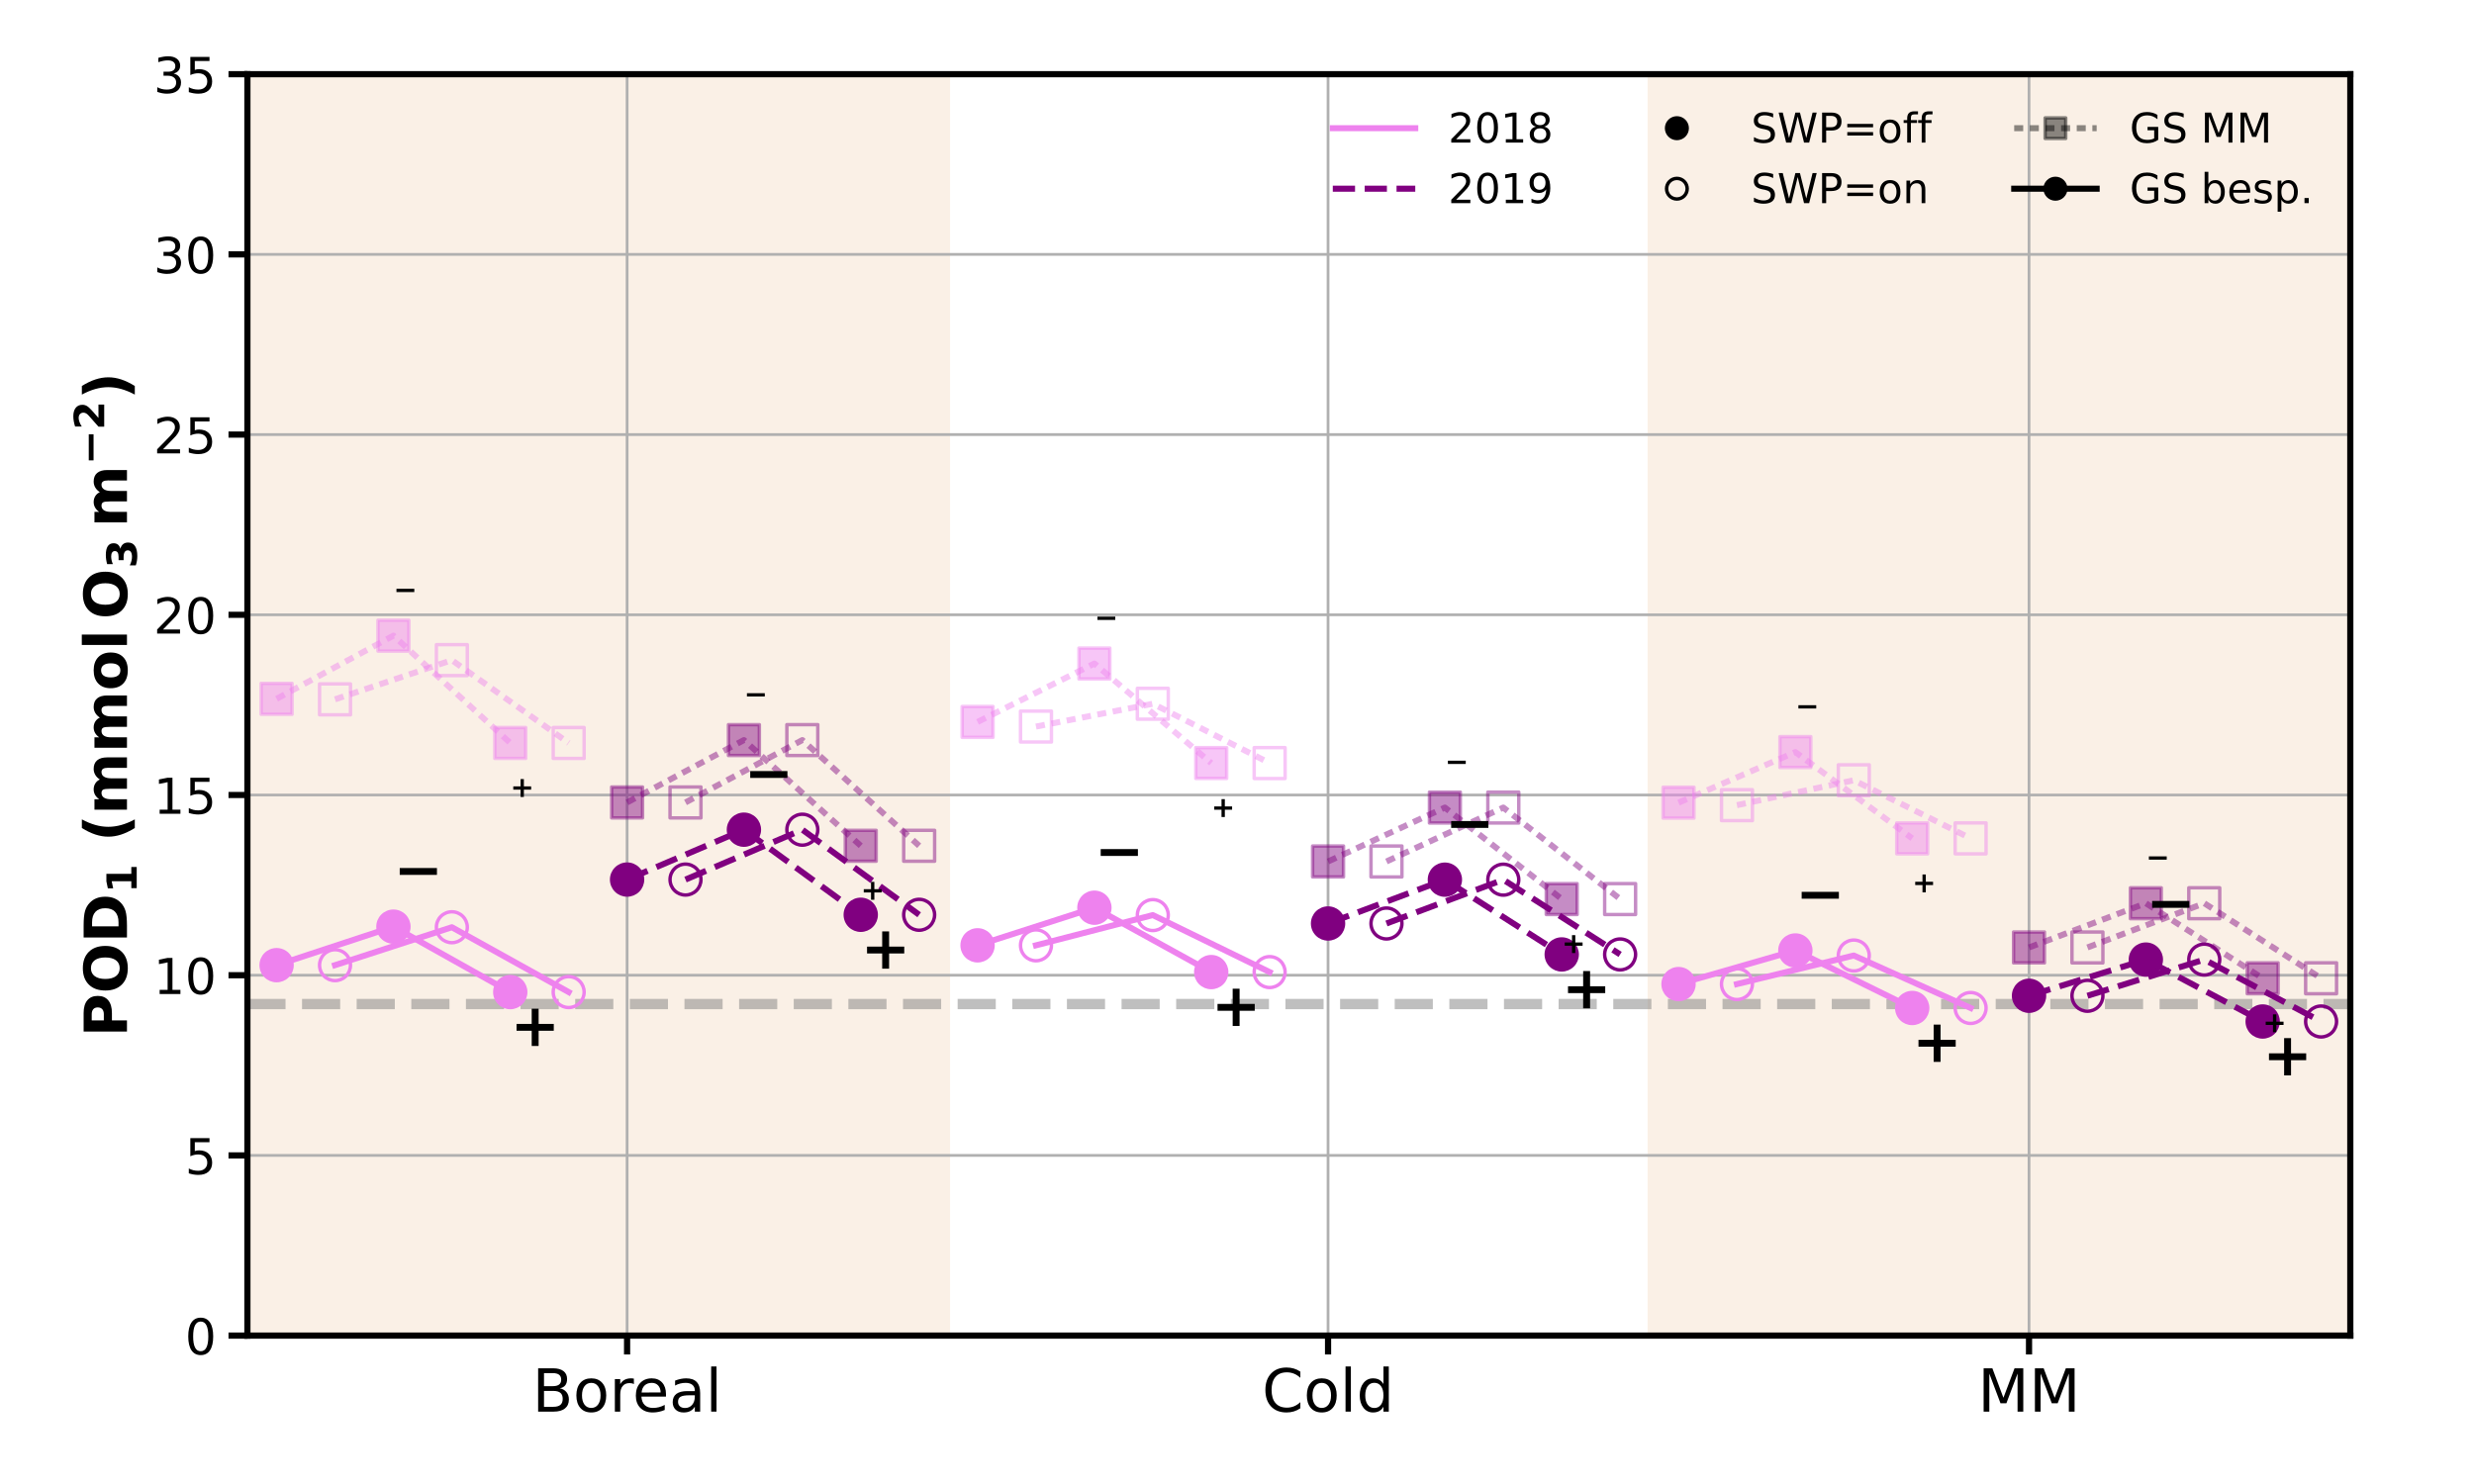 <?xml version="1.0" encoding="utf-8" standalone="no"?>
<!DOCTYPE svg PUBLIC "-//W3C//DTD SVG 1.1//EN"
  "http://www.w3.org/Graphics/SVG/1.1/DTD/svg11.dtd">
<!-- Created with matplotlib (https://matplotlib.org/) -->
<svg height="432pt" version="1.1" viewBox="0 0 720 432" width="720pt" xmlns="http://www.w3.org/2000/svg" xmlns:xlink="http://www.w3.org/1999/xlink">
 <defs>
  <style type="text/css">*{stroke-linecap:butt;stroke-linejoin:round;}</style>
 </defs>
 <g id="figure_1">
  <g id="patch_1">
   <path d="M 0 432 
L 720 432 
L 720 0 
L 0 0 
z
" style="fill:#ffffff;"/>
  </g>
  <g id="axes_1">
   <g id="patch_2">
    <path d="M 72 388.8 
L 684 388.8 
L 684 21.6 
L 72 21.6 
z
" style="fill:#ffffff;"/>
   </g>
   <g id="patch_3">
    <path clip-path="url(#p1c75ffd28c)" d="M 72 388.8 
L 72 21.6 
L 276 21.6 
L 276 388.8 
z
" style="fill:#faf0e6;stroke:#faf0e6;stroke-linejoin:miter;"/>
   </g>
   <g id="patch_4">
    <path clip-path="url(#p1c75ffd28c)" d="M 480 388.8 
L 480 21.6 
L 684 21.6 
L 684 388.8 
z
" style="fill:#faf0e6;stroke:#faf0e6;stroke-linejoin:miter;"/>
   </g>
   <g id="matplotlib.axis_1">
    <g id="xtick_1">
     <g id="line2d_1">
      <path clip-path="url(#p1c75ffd28c)" d="M 182.5 388.8 
L 182.5 21.6 
" style="fill:none;stroke:#b0b0b0;stroke-linecap:square;stroke-width:0.8;"/>
     </g>
     <g id="line2d_2">
      <defs>
       <path d="M 0 0 
L 0 5.5 
" id="m0e09a217a4" style="stroke:#000000;stroke-width:1.8;"/>
      </defs>
      <g>
       <use style="stroke:#000000;stroke-width:1.8;" x="182.5" xlink:href="#m0e09a217a4" y="388.8"/>
      </g>
     </g>
     <g id="text_1">
      <!-- Boreal -->
      <g transform="translate(154.917 410.93)scale(0.173 -0.173)">
       <defs>
        <path d="M 19.672 34.812 
L 19.672 8.109 
L 35.5 8.109 
Q 43.453 8.109 47.281 11.406 
Q 51.125 14.703 51.125 21.484 
Q 51.125 28.328 47.281 31.562 
Q 43.453 34.812 35.5 34.812 
z
M 19.672 64.797 
L 19.672 42.828 
L 34.281 42.828 
Q 41.5 42.828 45.031 45.531 
Q 48.578 48.25 48.578 53.812 
Q 48.578 59.328 45.031 62.062 
Q 41.5 64.797 34.281 64.797 
z
M 9.812 72.906 
L 35.016 72.906 
Q 46.297 72.906 52.391 68.219 
Q 58.5 63.531 58.5 54.891 
Q 58.5 48.188 55.375 44.234 
Q 52.25 40.281 46.188 39.312 
Q 53.469 37.75 57.5 32.781 
Q 61.531 27.828 61.531 20.406 
Q 61.531 10.641 54.891 5.312 
Q 48.25 0 35.984 0 
L 9.812 0 
z
" id="DejaVuSans-66"/>
        <path d="M 30.609 48.391 
Q 23.391 48.391 19.188 42.75 
Q 14.984 37.109 14.984 27.297 
Q 14.984 17.484 19.156 11.844 
Q 23.344 6.203 30.609 6.203 
Q 37.797 6.203 41.984 11.859 
Q 46.188 17.531 46.188 27.297 
Q 46.188 37.016 41.984 42.703 
Q 37.797 48.391 30.609 48.391 
z
M 30.609 56 
Q 42.328 56 49.016 48.375 
Q 55.719 40.766 55.719 27.297 
Q 55.719 13.875 49.016 6.219 
Q 42.328 -1.422 30.609 -1.422 
Q 18.844 -1.422 12.172 6.219 
Q 5.516 13.875 5.516 27.297 
Q 5.516 40.766 12.172 48.375 
Q 18.844 56 30.609 56 
z
" id="DejaVuSans-111"/>
        <path d="M 41.109 46.297 
Q 39.594 47.172 37.812 47.578 
Q 36.031 48 33.891 48 
Q 26.266 48 22.188 43.047 
Q 18.109 38.094 18.109 28.812 
L 18.109 0 
L 9.078 0 
L 9.078 54.688 
L 18.109 54.688 
L 18.109 46.188 
Q 20.953 51.172 25.484 53.578 
Q 30.031 56 36.531 56 
Q 37.453 56 38.578 55.875 
Q 39.703 55.766 41.062 55.516 
z
" id="DejaVuSans-114"/>
        <path d="M 56.203 29.594 
L 56.203 25.203 
L 14.891 25.203 
Q 15.484 15.922 20.484 11.062 
Q 25.484 6.203 34.422 6.203 
Q 39.594 6.203 44.453 7.469 
Q 49.312 8.734 54.109 11.281 
L 54.109 2.781 
Q 49.266 0.734 44.188 -0.344 
Q 39.109 -1.422 33.891 -1.422 
Q 20.797 -1.422 13.156 6.188 
Q 5.516 13.812 5.516 26.812 
Q 5.516 40.234 12.766 48.109 
Q 20.016 56 32.328 56 
Q 43.359 56 49.781 48.891 
Q 56.203 41.797 56.203 29.594 
z
M 47.219 32.234 
Q 47.125 39.594 43.094 43.984 
Q 39.062 48.391 32.422 48.391 
Q 24.906 48.391 20.391 44.141 
Q 15.875 39.891 15.188 32.172 
z
" id="DejaVuSans-101"/>
        <path d="M 34.281 27.484 
Q 23.391 27.484 19.188 25 
Q 14.984 22.516 14.984 16.5 
Q 14.984 11.719 18.141 8.906 
Q 21.297 6.109 26.703 6.109 
Q 34.188 6.109 38.703 11.406 
Q 43.219 16.703 43.219 25.484 
L 43.219 27.484 
z
M 52.203 31.203 
L 52.203 0 
L 43.219 0 
L 43.219 8.297 
Q 40.141 3.328 35.547 0.953 
Q 30.953 -1.422 24.312 -1.422 
Q 15.922 -1.422 10.953 3.297 
Q 6 8.016 6 15.922 
Q 6 25.141 12.172 29.828 
Q 18.359 34.516 30.609 34.516 
L 43.219 34.516 
L 43.219 35.406 
Q 43.219 41.609 39.141 45 
Q 35.062 48.391 27.688 48.391 
Q 23 48.391 18.547 47.266 
Q 14.109 46.141 10.016 43.891 
L 10.016 52.203 
Q 14.938 54.109 19.578 55.047 
Q 24.219 56 28.609 56 
Q 40.484 56 46.344 49.844 
Q 52.203 43.703 52.203 31.203 
z
" id="DejaVuSans-97"/>
        <path d="M 9.422 75.984 
L 18.406 75.984 
L 18.406 0 
L 9.422 0 
z
" id="DejaVuSans-108"/>
       </defs>
       <use xlink:href="#DejaVuSans-66"/>
       <use x="68.604" xlink:href="#DejaVuSans-111"/>
       <use x="129.785" xlink:href="#DejaVuSans-114"/>
       <use x="168.648" xlink:href="#DejaVuSans-101"/>
       <use x="230.172" xlink:href="#DejaVuSans-97"/>
       <use x="291.451" xlink:href="#DejaVuSans-108"/>
      </g>
     </g>
    </g>
    <g id="xtick_2">
     <g id="line2d_3">
      <path clip-path="url(#p1c75ffd28c)" d="M 386.5 388.8 
L 386.5 21.6 
" style="fill:none;stroke:#b0b0b0;stroke-linecap:square;stroke-width:0.8;"/>
     </g>
     <g id="line2d_4">
      <g>
       <use style="stroke:#000000;stroke-width:1.8;" x="386.5" xlink:href="#m0e09a217a4" y="388.8"/>
      </g>
     </g>
     <g id="text_2">
      <!-- Cold -->
      <g transform="translate(367.295 410.93)scale(0.173 -0.173)">
       <defs>
        <path d="M 64.406 67.281 
L 64.406 56.891 
Q 59.422 61.531 53.781 63.812 
Q 48.141 66.109 41.797 66.109 
Q 29.297 66.109 22.656 58.469 
Q 16.016 50.828 16.016 36.375 
Q 16.016 21.969 22.656 14.328 
Q 29.297 6.688 41.797 6.688 
Q 48.141 6.688 53.781 8.984 
Q 59.422 11.281 64.406 15.922 
L 64.406 5.609 
Q 59.234 2.094 53.438 0.328 
Q 47.656 -1.422 41.219 -1.422 
Q 24.656 -1.422 15.125 8.703 
Q 5.609 18.844 5.609 36.375 
Q 5.609 53.953 15.125 64.078 
Q 24.656 74.219 41.219 74.219 
Q 47.75 74.219 53.531 72.484 
Q 59.328 70.75 64.406 67.281 
z
" id="DejaVuSans-67"/>
        <path d="M 45.406 46.391 
L 45.406 75.984 
L 54.391 75.984 
L 54.391 0 
L 45.406 0 
L 45.406 8.203 
Q 42.578 3.328 38.25 0.953 
Q 33.938 -1.422 27.875 -1.422 
Q 17.969 -1.422 11.734 6.484 
Q 5.516 14.406 5.516 27.297 
Q 5.516 40.188 11.734 48.094 
Q 17.969 56 27.875 56 
Q 33.938 56 38.25 53.625 
Q 42.578 51.266 45.406 46.391 
z
M 14.797 27.297 
Q 14.797 17.391 18.875 11.75 
Q 22.953 6.109 30.078 6.109 
Q 37.203 6.109 41.297 11.75 
Q 45.406 17.391 45.406 27.297 
Q 45.406 37.203 41.297 42.844 
Q 37.203 48.484 30.078 48.484 
Q 22.953 48.484 18.875 42.844 
Q 14.797 37.203 14.797 27.297 
z
" id="DejaVuSans-100"/>
       </defs>
       <use xlink:href="#DejaVuSans-67"/>
       <use x="69.824" xlink:href="#DejaVuSans-111"/>
       <use x="131.006" xlink:href="#DejaVuSans-108"/>
       <use x="158.789" xlink:href="#DejaVuSans-100"/>
      </g>
     </g>
    </g>
    <g id="xtick_3">
     <g id="line2d_5">
      <path clip-path="url(#p1c75ffd28c)" d="M 590.5 388.8 
L 590.5 21.6 
" style="fill:none;stroke:#b0b0b0;stroke-linecap:square;stroke-width:0.8;"/>
     </g>
     <g id="line2d_6">
      <g>
       <use style="stroke:#000000;stroke-width:1.8;" x="590.5" xlink:href="#m0e09a217a4" y="388.8"/>
      </g>
     </g>
     <g id="text_3">
      <!-- MM -->
      <g transform="translate(575.591 410.93)scale(0.173 -0.173)">
       <defs>
        <path d="M 9.812 72.906 
L 24.516 72.906 
L 43.109 23.297 
L 61.812 72.906 
L 76.516 72.906 
L 76.516 0 
L 66.891 0 
L 66.891 64.016 
L 48.094 14.016 
L 38.188 14.016 
L 19.391 64.016 
L 19.391 0 
L 9.812 0 
z
" id="DejaVuSans-77"/>
       </defs>
       <use xlink:href="#DejaVuSans-77"/>
       <use x="86.279" xlink:href="#DejaVuSans-77"/>
      </g>
     </g>
    </g>
   </g>
   <g id="matplotlib.axis_2">
    <g id="ytick_1">
     <g id="line2d_7">
      <path clip-path="url(#p1c75ffd28c)" d="M 72 388.8 
L 684 388.8 
" style="fill:none;stroke:#b0b0b0;stroke-linecap:square;stroke-width:0.8;"/>
     </g>
     <g id="line2d_8">
      <defs>
       <path d="M 0 0 
L -5.5 0 
" id="m8e227afeb9" style="stroke:#000000;stroke-width:1.8;"/>
      </defs>
      <g>
       <use style="stroke:#000000;stroke-width:1.8;" x="72" xlink:href="#m8e227afeb9" y="388.8"/>
      </g>
     </g>
     <g id="text_4">
      <!-- 0 -->
      <g transform="translate(53.838 394.271)scale(0.144 -0.144)">
       <defs>
        <path d="M 31.781 66.406 
Q 24.172 66.406 20.328 58.906 
Q 16.5 51.422 16.5 36.375 
Q 16.5 21.391 20.328 13.891 
Q 24.172 6.391 31.781 6.391 
Q 39.453 6.391 43.281 13.891 
Q 47.125 21.391 47.125 36.375 
Q 47.125 51.422 43.281 58.906 
Q 39.453 66.406 31.781 66.406 
z
M 31.781 74.219 
Q 44.047 74.219 50.516 64.516 
Q 56.984 54.828 56.984 36.375 
Q 56.984 17.969 50.516 8.266 
Q 44.047 -1.422 31.781 -1.422 
Q 19.531 -1.422 13.062 8.266 
Q 6.594 17.969 6.594 36.375 
Q 6.594 54.828 13.062 64.516 
Q 19.531 74.219 31.781 74.219 
z
" id="DejaVuSans-48"/>
       </defs>
       <use xlink:href="#DejaVuSans-48"/>
      </g>
     </g>
    </g>
    <g id="ytick_2">
     <g id="line2d_9">
      <path clip-path="url(#p1c75ffd28c)" d="M 72 336.343 
L 684 336.343 
" style="fill:none;stroke:#b0b0b0;stroke-linecap:square;stroke-width:0.8;"/>
     </g>
     <g id="line2d_10">
      <g>
       <use style="stroke:#000000;stroke-width:1.8;" x="72" xlink:href="#m8e227afeb9" y="336.343"/>
      </g>
     </g>
     <g id="text_5">
      <!-- 5 -->
      <g transform="translate(53.838 341.814)scale(0.144 -0.144)">
       <defs>
        <path d="M 10.797 72.906 
L 49.516 72.906 
L 49.516 64.594 
L 19.828 64.594 
L 19.828 46.734 
Q 21.969 47.469 24.109 47.828 
Q 26.266 48.188 28.422 48.188 
Q 40.625 48.188 47.75 41.5 
Q 54.891 34.812 54.891 23.391 
Q 54.891 11.625 47.562 5.094 
Q 40.234 -1.422 26.906 -1.422 
Q 22.312 -1.422 17.547 -0.641 
Q 12.797 0.141 7.719 1.703 
L 7.719 11.625 
Q 12.109 9.234 16.797 8.062 
Q 21.484 6.891 26.703 6.891 
Q 35.156 6.891 40.078 11.328 
Q 45.016 15.766 45.016 23.391 
Q 45.016 31 40.078 35.438 
Q 35.156 39.891 26.703 39.891 
Q 22.75 39.891 18.812 39.016 
Q 14.891 38.141 10.797 36.281 
z
" id="DejaVuSans-53"/>
       </defs>
       <use xlink:href="#DejaVuSans-53"/>
      </g>
     </g>
    </g>
    <g id="ytick_3">
     <g id="line2d_11">
      <path clip-path="url(#p1c75ffd28c)" d="M 72 283.886 
L 684 283.886 
" style="fill:none;stroke:#b0b0b0;stroke-linecap:square;stroke-width:0.8;"/>
     </g>
     <g id="line2d_12">
      <g>
       <use style="stroke:#000000;stroke-width:1.8;" x="72" xlink:href="#m8e227afeb9" y="283.886"/>
      </g>
     </g>
     <g id="text_6">
      <!-- 10 -->
      <g transform="translate(44.676 289.357)scale(0.144 -0.144)">
       <defs>
        <path d="M 12.406 8.297 
L 28.516 8.297 
L 28.516 63.922 
L 10.984 60.406 
L 10.984 69.391 
L 28.422 72.906 
L 38.281 72.906 
L 38.281 8.297 
L 54.391 8.297 
L 54.391 0 
L 12.406 0 
z
" id="DejaVuSans-49"/>
       </defs>
       <use xlink:href="#DejaVuSans-49"/>
       <use x="63.623" xlink:href="#DejaVuSans-48"/>
      </g>
     </g>
    </g>
    <g id="ytick_4">
     <g id="line2d_13">
      <path clip-path="url(#p1c75ffd28c)" d="M 72 231.429 
L 684 231.429 
" style="fill:none;stroke:#b0b0b0;stroke-linecap:square;stroke-width:0.8;"/>
     </g>
     <g id="line2d_14">
      <g>
       <use style="stroke:#000000;stroke-width:1.8;" x="72" xlink:href="#m8e227afeb9" y="231.429"/>
      </g>
     </g>
     <g id="text_7">
      <!-- 15 -->
      <g transform="translate(44.676 236.899)scale(0.144 -0.144)">
       <use xlink:href="#DejaVuSans-49"/>
       <use x="63.623" xlink:href="#DejaVuSans-53"/>
      </g>
     </g>
    </g>
    <g id="ytick_5">
     <g id="line2d_15">
      <path clip-path="url(#p1c75ffd28c)" d="M 72 178.971 
L 684 178.971 
" style="fill:none;stroke:#b0b0b0;stroke-linecap:square;stroke-width:0.8;"/>
     </g>
     <g id="line2d_16">
      <g>
       <use style="stroke:#000000;stroke-width:1.8;" x="72" xlink:href="#m8e227afeb9" y="178.971"/>
      </g>
     </g>
     <g id="text_8">
      <!-- 20 -->
      <g transform="translate(44.676 184.442)scale(0.144 -0.144)">
       <defs>
        <path d="M 19.188 8.297 
L 53.609 8.297 
L 53.609 0 
L 7.328 0 
L 7.328 8.297 
Q 12.938 14.109 22.625 23.891 
Q 32.328 33.688 34.812 36.531 
Q 39.547 41.844 41.422 45.531 
Q 43.312 49.219 43.312 52.781 
Q 43.312 58.594 39.234 62.25 
Q 35.156 65.922 28.609 65.922 
Q 23.969 65.922 18.812 64.312 
Q 13.672 62.703 7.812 59.422 
L 7.812 69.391 
Q 13.766 71.781 18.938 73 
Q 24.125 74.219 28.422 74.219 
Q 39.75 74.219 46.484 68.547 
Q 53.219 62.891 53.219 53.422 
Q 53.219 48.922 51.531 44.891 
Q 49.859 40.875 45.406 35.406 
Q 44.188 33.984 37.641 27.219 
Q 31.109 20.453 19.188 8.297 
z
" id="DejaVuSans-50"/>
       </defs>
       <use xlink:href="#DejaVuSans-50"/>
       <use x="63.623" xlink:href="#DejaVuSans-48"/>
      </g>
     </g>
    </g>
    <g id="ytick_6">
     <g id="line2d_17">
      <path clip-path="url(#p1c75ffd28c)" d="M 72 126.514 
L 684 126.514 
" style="fill:none;stroke:#b0b0b0;stroke-linecap:square;stroke-width:0.8;"/>
     </g>
     <g id="line2d_18">
      <g>
       <use style="stroke:#000000;stroke-width:1.8;" x="72" xlink:href="#m8e227afeb9" y="126.514"/>
      </g>
     </g>
     <g id="text_9">
      <!-- 25 -->
      <g transform="translate(44.676 131.985)scale(0.144 -0.144)">
       <use xlink:href="#DejaVuSans-50"/>
       <use x="63.623" xlink:href="#DejaVuSans-53"/>
      </g>
     </g>
    </g>
    <g id="ytick_7">
     <g id="line2d_19">
      <path clip-path="url(#p1c75ffd28c)" d="M 72 74.057 
L 684 74.057 
" style="fill:none;stroke:#b0b0b0;stroke-linecap:square;stroke-width:0.8;"/>
     </g>
     <g id="line2d_20">
      <g>
       <use style="stroke:#000000;stroke-width:1.8;" x="72" xlink:href="#m8e227afeb9" y="74.057"/>
      </g>
     </g>
     <g id="text_10">
      <!-- 30 -->
      <g transform="translate(44.676 79.528)scale(0.144 -0.144)">
       <defs>
        <path d="M 40.578 39.312 
Q 47.656 37.797 51.625 33 
Q 55.609 28.219 55.609 21.188 
Q 55.609 10.406 48.188 4.484 
Q 40.766 -1.422 27.094 -1.422 
Q 22.516 -1.422 17.656 -0.516 
Q 12.797 0.391 7.625 2.203 
L 7.625 11.719 
Q 11.719 9.328 16.594 8.109 
Q 21.484 6.891 26.812 6.891 
Q 36.078 6.891 40.938 10.547 
Q 45.797 14.203 45.797 21.188 
Q 45.797 27.641 41.281 31.266 
Q 36.766 34.906 28.719 34.906 
L 20.219 34.906 
L 20.219 43.016 
L 29.109 43.016 
Q 36.375 43.016 40.234 45.922 
Q 44.094 48.828 44.094 54.297 
Q 44.094 59.906 40.109 62.906 
Q 36.141 65.922 28.719 65.922 
Q 24.656 65.922 20.016 65.031 
Q 15.375 64.156 9.812 62.312 
L 9.812 71.094 
Q 15.438 72.656 20.344 73.438 
Q 25.25 74.219 29.594 74.219 
Q 40.828 74.219 47.359 69.109 
Q 53.906 64.016 53.906 55.328 
Q 53.906 49.266 50.438 45.094 
Q 46.969 40.922 40.578 39.312 
z
" id="DejaVuSans-51"/>
       </defs>
       <use xlink:href="#DejaVuSans-51"/>
       <use x="63.623" xlink:href="#DejaVuSans-48"/>
      </g>
     </g>
    </g>
    <g id="ytick_8">
     <g id="line2d_21">
      <path clip-path="url(#p1c75ffd28c)" d="M 72 21.6 
L 684 21.6 
" style="fill:none;stroke:#b0b0b0;stroke-linecap:square;stroke-width:0.8;"/>
     </g>
     <g id="line2d_22">
      <g>
       <use style="stroke:#000000;stroke-width:1.8;" x="72" xlink:href="#m8e227afeb9" y="21.6"/>
      </g>
     </g>
     <g id="text_11">
      <!-- 35 -->
      <g transform="translate(44.676 27.071)scale(0.144 -0.144)">
       <use xlink:href="#DejaVuSans-51"/>
       <use x="63.623" xlink:href="#DejaVuSans-53"/>
      </g>
     </g>
    </g>
    <g id="text_12">
     <!-- $POD_1$ $(mmol\,O_3\,m^{-2})$ -->
     <g transform="translate(37.082 301.882)rotate(-90)scale(0.173 -0.173)">
      <defs>
       <path d="M 9.188 72.906 
L 40.375 72.906 
Q 54.297 72.906 61.734 66.719 
Q 69.188 60.547 69.188 49.125 
Q 69.188 37.641 61.734 31.469 
Q 54.297 25.297 40.375 25.297 
L 27.984 25.297 
L 27.984 0 
L 9.188 0 
z
M 27.984 59.281 
L 27.984 38.922 
L 38.375 38.922 
Q 43.844 38.922 46.828 41.578 
Q 49.812 44.234 49.812 49.125 
Q 49.812 54 46.828 56.641 
Q 43.844 59.281 38.375 59.281 
z
" id="DejaVuSans-Bold-80"/>
       <path d="M 42.484 60.594 
Q 33.891 60.594 29.156 54.25 
Q 24.422 47.906 24.422 36.375 
Q 24.422 24.906 29.156 18.547 
Q 33.891 12.203 42.484 12.203 
Q 51.125 12.203 55.859 18.547 
Q 60.594 24.906 60.594 36.375 
Q 60.594 47.906 55.859 54.25 
Q 51.125 60.594 42.484 60.594 
z
M 42.484 74.219 
Q 60.062 74.219 70.016 64.156 
Q 79.984 54.109 79.984 36.375 
Q 79.984 18.703 70.016 8.641 
Q 60.062 -1.422 42.484 -1.422 
Q 24.953 -1.422 14.969 8.641 
Q 4.984 18.703 4.984 36.375 
Q 4.984 54.109 14.969 64.156 
Q 24.953 74.219 42.484 74.219 
z
" id="DejaVuSans-Bold-79"/>
       <path d="M 27.984 58.688 
L 27.984 14.203 
L 34.719 14.203 
Q 46.234 14.203 52.312 19.922 
Q 58.406 25.641 58.406 36.531 
Q 58.406 47.359 52.344 53.016 
Q 46.297 58.688 34.719 58.688 
z
M 9.188 72.906 
L 29 72.906 
Q 45.609 72.906 53.734 70.531 
Q 61.859 68.172 67.672 62.5 
Q 72.797 57.562 75.281 51.109 
Q 77.781 44.672 77.781 36.531 
Q 77.781 28.266 75.281 21.797 
Q 72.797 15.328 67.672 10.406 
Q 61.812 4.734 53.609 2.359 
Q 45.406 0 29 0 
L 9.188 0 
z
" id="DejaVuSans-Bold-68"/>
       <path d="M 11.719 12.984 
L 28.328 12.984 
L 28.328 60.109 
L 11.281 56.594 
L 11.281 69.391 
L 28.219 72.906 
L 46.094 72.906 
L 46.094 12.984 
L 62.703 12.984 
L 62.703 0 
L 11.719 0 
z
" id="DejaVuSans-Bold-49"/>
       <path id="DejaVuSans-Bold-32"/>
       <path d="M 37.703 -13.188 
L 23.188 -13.188 
Q 15.719 -1.125 12.156 9.734 
Q 8.594 20.609 8.594 31.297 
Q 8.594 42 12.172 52.953 
Q 15.766 63.922 23.188 75.875 
L 37.703 75.875 
Q 31.453 64.312 28.328 53.25 
Q 25.203 42.188 25.203 31.391 
Q 25.203 20.609 28.297 9.516 
Q 31.391 -1.562 37.703 -13.188 
z
" id="DejaVuSans-Bold-40"/>
       <path d="M 59.078 45.609 
Q 62.406 50.688 66.969 53.344 
Q 71.531 56 77 56 
Q 86.422 56 91.359 50.188 
Q 96.297 44.391 96.297 33.297 
L 96.297 0 
L 78.719 0 
L 78.719 28.516 
Q 78.766 29.156 78.781 29.828 
Q 78.812 30.516 78.812 31.781 
Q 78.812 37.594 77.094 40.203 
Q 75.391 42.828 71.578 42.828 
Q 66.609 42.828 63.891 38.719 
Q 61.188 34.625 61.078 26.859 
L 61.078 0 
L 43.5 0 
L 43.5 28.516 
Q 43.5 37.594 41.938 40.203 
Q 40.375 42.828 36.375 42.828 
Q 31.344 42.828 28.609 38.703 
Q 25.875 34.578 25.875 26.906 
L 25.875 0 
L 8.297 0 
L 8.297 54.688 
L 25.875 54.688 
L 25.875 46.688 
Q 29.109 51.312 33.281 53.656 
Q 37.453 56 42.484 56 
Q 48.141 56 52.484 53.266 
Q 56.844 50.531 59.078 45.609 
z
" id="DejaVuSans-Bold-109"/>
       <path d="M 34.422 43.5 
Q 28.609 43.5 25.562 39.328 
Q 22.516 35.156 22.516 27.297 
Q 22.516 19.438 25.562 15.25 
Q 28.609 11.078 34.422 11.078 
Q 40.141 11.078 43.156 15.25 
Q 46.188 19.438 46.188 27.297 
Q 46.188 35.156 43.156 39.328 
Q 40.141 43.5 34.422 43.5 
z
M 34.422 56 
Q 48.531 56 56.469 48.375 
Q 64.406 40.766 64.406 27.297 
Q 64.406 13.812 56.469 6.188 
Q 48.531 -1.422 34.422 -1.422 
Q 20.266 -1.422 12.281 6.188 
Q 4.297 13.812 4.297 27.297 
Q 4.297 40.766 12.281 48.375 
Q 20.266 56 34.422 56 
z
" id="DejaVuSans-Bold-111"/>
       <path d="M 8.406 75.984 
L 25.875 75.984 
L 25.875 0 
L 8.406 0 
z
" id="DejaVuSans-Bold-108"/>
       <path d="M 46.578 39.312 
Q 53.953 37.406 57.781 32.688 
Q 61.625 27.984 61.625 20.703 
Q 61.625 9.859 53.312 4.219 
Q 45.016 -1.422 29.109 -1.422 
Q 23.484 -1.422 17.844 -0.516 
Q 12.203 0.391 6.688 2.203 
L 6.688 16.703 
Q 11.969 14.062 17.156 12.719 
Q 22.359 11.375 27.391 11.375 
Q 34.859 11.375 38.844 13.953 
Q 42.828 16.547 42.828 21.391 
Q 42.828 26.375 38.75 28.938 
Q 34.672 31.5 26.703 31.5 
L 19.188 31.5 
L 19.188 43.609 
L 27.094 43.609 
Q 34.188 43.609 37.641 45.828 
Q 41.109 48.047 41.109 52.594 
Q 41.109 56.781 37.734 59.078 
Q 34.375 61.375 28.219 61.375 
Q 23.688 61.375 19.047 60.344 
Q 14.406 59.328 9.812 57.328 
L 9.812 71.094 
Q 15.375 72.656 20.844 73.438 
Q 26.312 74.219 31.594 74.219 
Q 45.797 74.219 52.844 69.547 
Q 59.906 64.891 59.906 55.516 
Q 59.906 49.125 56.531 45.047 
Q 53.172 40.969 46.578 39.312 
z
" id="DejaVuSans-Bold-51"/>
       <path d="M 10.594 37.109 
L 73.188 37.109 
L 73.188 25.594 
L 10.594 25.594 
z
" id="DejaVuSans-Bold-8722"/>
       <path d="M 28.812 13.812 
L 60.891 13.812 
L 60.891 0 
L 7.906 0 
L 7.906 13.812 
L 34.516 37.312 
Q 38.094 40.531 39.797 43.609 
Q 41.5 46.688 41.5 50 
Q 41.5 55.125 38.062 58.25 
Q 34.625 61.375 28.906 61.375 
Q 24.516 61.375 19.281 59.5 
Q 14.062 57.625 8.109 53.906 
L 8.109 69.922 
Q 14.453 72.016 20.656 73.109 
Q 26.859 74.219 32.812 74.219 
Q 45.906 74.219 53.156 68.453 
Q 60.406 62.703 60.406 52.391 
Q 60.406 46.438 57.328 41.281 
Q 54.25 36.141 44.391 27.484 
z
" id="DejaVuSans-Bold-50"/>
       <path d="M 8.016 -13.188 
Q 14.266 -1.562 17.391 9.516 
Q 20.516 20.609 20.516 31.391 
Q 20.516 42.188 17.391 53.25 
Q 14.266 64.312 8.016 75.875 
L 22.516 75.875 
Q 29.938 63.922 33.516 52.953 
Q 37.109 42 37.109 31.297 
Q 37.109 20.609 33.547 9.734 
Q 29.984 -1.125 22.516 -13.188 
z
" id="DejaVuSans-Bold-41"/>
      </defs>
      <use transform="translate(0 0.766)" xlink:href="#DejaVuSans-Bold-80"/>
      <use transform="translate(73.291 0.766)" xlink:href="#DejaVuSans-Bold-79"/>
      <use transform="translate(158.301 0.766)" xlink:href="#DejaVuSans-Bold-68"/>
      <use transform="translate(242.266 -15.641)scale(0.7)" xlink:href="#DejaVuSans-Bold-49"/>
      <use transform="translate(293.706 0.766)" xlink:href="#DejaVuSans-Bold-32"/>
      <use transform="translate(328.521 0.766)" xlink:href="#DejaVuSans-Bold-40"/>
      <use transform="translate(374.224 0.766)" xlink:href="#DejaVuSans-Bold-109"/>
      <use transform="translate(478.423 0.766)" xlink:href="#DejaVuSans-Bold-109"/>
      <use transform="translate(582.622 0.766)" xlink:href="#DejaVuSans-Bold-111"/>
      <use transform="translate(651.323 0.766)" xlink:href="#DejaVuSans-Bold-108"/>
      <use transform="translate(702.967 0.766)" xlink:href="#DejaVuSans-Bold-79"/>
      <use transform="translate(788.934 -15.641)scale(0.7)" xlink:href="#DejaVuSans-Bold-51"/>
      <use transform="translate(857.742 0.766)" xlink:href="#DejaVuSans-Bold-109"/>
      <use transform="translate(962.898 39.047)scale(0.7)" xlink:href="#DejaVuSans-Bold-8722"/>
      <use transform="translate(1021.55 39.047)scale(0.7)" xlink:href="#DejaVuSans-Bold-50"/>
      <use transform="translate(1072.991 0.766)" xlink:href="#DejaVuSans-Bold-41"/>
     </g>
    </g>
   </g>
   <g id="line2d_23">
    <path clip-path="url(#p1c75ffd28c)" d="M 72 292.279 
L 684 292.279 
" style="fill:none;stroke:#808080;stroke-dasharray:11.1,4.8;stroke-dashoffset:0;stroke-opacity:0.5;stroke-width:3;"/>
   </g>
   <g id="line2d_24">
    <path clip-path="url(#p1c75ffd28c)" d="M 488.5 233.66 
L 522.5 218.935 
L 556.5 244.054 
" style="fill:none;stroke:#ee82ee;stroke-dasharray:2.625,1.925;stroke-dashoffset:0;stroke-opacity:0.45;stroke-width:1.75;"/>
    <defs>
     <path d="M -4.5 4.5 
L 4.5 4.5 
L 4.5 -4.5 
L -4.5 -4.5 
z
" id="m2b9a16905e" style="stroke:#ee82ee;stroke-linejoin:miter;stroke-opacity:0.45;"/>
    </defs>
    <g clip-path="url(#p1c75ffd28c)">
     <use style="fill:#ee82ee;fill-opacity:0.45;stroke:#ee82ee;stroke-linejoin:miter;stroke-opacity:0.45;" x="488.5" xlink:href="#m2b9a16905e" y="233.66"/>
     <use style="fill:#ee82ee;fill-opacity:0.45;stroke:#ee82ee;stroke-linejoin:miter;stroke-opacity:0.45;" x="522.5" xlink:href="#m2b9a16905e" y="218.935"/>
     <use style="fill:#ee82ee;fill-opacity:0.45;stroke:#ee82ee;stroke-linejoin:miter;stroke-opacity:0.45;" x="556.5" xlink:href="#m2b9a16905e" y="244.054"/>
    </g>
   </g>
   <g id="line2d_25">
    <path clip-path="url(#p1c75ffd28c)" d="M 590.5 275.808 
L 624.5 262.941 
L 658.5 284.779 
" style="fill:none;stroke:#800080;stroke-dasharray:2.625,1.925;stroke-dashoffset:0;stroke-opacity:0.45;stroke-width:1.75;"/>
    <defs>
     <path d="M -4.5 4.5 
L 4.5 4.5 
L 4.5 -4.5 
L -4.5 -4.5 
z
" id="mb3a392db82" style="stroke:#800080;stroke-linejoin:miter;stroke-opacity:0.45;"/>
    </defs>
    <g clip-path="url(#p1c75ffd28c)">
     <use style="fill:#800080;fill-opacity:0.45;stroke:#800080;stroke-linejoin:miter;stroke-opacity:0.45;" x="590.5" xlink:href="#mb3a392db82" y="275.808"/>
     <use style="fill:#800080;fill-opacity:0.45;stroke:#800080;stroke-linejoin:miter;stroke-opacity:0.45;" x="624.5" xlink:href="#mb3a392db82" y="262.941"/>
     <use style="fill:#800080;fill-opacity:0.45;stroke:#800080;stroke-linejoin:miter;stroke-opacity:0.45;" x="658.5" xlink:href="#mb3a392db82" y="284.779"/>
    </g>
   </g>
   <g id="line2d_26">
    <path clip-path="url(#p1c75ffd28c)" d="M 505.5 234.382 
L 539.5 227.136 
L 573.5 244.054 
" style="fill:none;stroke:#ee82ee;stroke-dasharray:2.625,1.925;stroke-dashoffset:0;stroke-opacity:0.45;stroke-width:1.75;"/>
    <defs>
     <path d="M -4.5 4.5 
L 4.5 4.5 
L 4.5 -4.5 
L -4.5 -4.5 
z
" id="m3afd828366" style="stroke:#ee82ee;stroke-linejoin:miter;stroke-opacity:0.45;"/>
    </defs>
    <g clip-path="url(#p1c75ffd28c)">
     <use style="fill-opacity:0;stroke:#ee82ee;stroke-linejoin:miter;stroke-opacity:0.45;" x="505.5" xlink:href="#m3afd828366" y="234.382"/>
     <use style="fill-opacity:0;stroke:#ee82ee;stroke-linejoin:miter;stroke-opacity:0.45;" x="539.5" xlink:href="#m3afd828366" y="227.136"/>
     <use style="fill-opacity:0;stroke:#ee82ee;stroke-linejoin:miter;stroke-opacity:0.45;" x="573.5" xlink:href="#m3afd828366" y="244.054"/>
    </g>
   </g>
   <g id="line2d_27">
    <path clip-path="url(#p1c75ffd28c)" d="M 607.5 275.808 
L 641.5 262.941 
L 675.5 284.779 
" style="fill:none;stroke:#800080;stroke-dasharray:2.625,1.925;stroke-dashoffset:0;stroke-opacity:0.45;stroke-width:1.75;"/>
    <defs>
     <path d="M -4.5 4.5 
L 4.5 4.5 
L 4.5 -4.5 
L -4.5 -4.5 
z
" id="m2001cffbb4" style="stroke:#800080;stroke-linejoin:miter;stroke-opacity:0.45;"/>
    </defs>
    <g clip-path="url(#p1c75ffd28c)">
     <use style="fill-opacity:0;stroke:#800080;stroke-linejoin:miter;stroke-opacity:0.45;" x="607.5" xlink:href="#m2001cffbb4" y="275.808"/>
     <use style="fill-opacity:0;stroke:#800080;stroke-linejoin:miter;stroke-opacity:0.45;" x="641.5" xlink:href="#m2001cffbb4" y="262.941"/>
     <use style="fill-opacity:0;stroke:#800080;stroke-linejoin:miter;stroke-opacity:0.45;" x="675.5" xlink:href="#m2001cffbb4" y="284.779"/>
    </g>
   </g>
   <g id="line2d_28">
    <path clip-path="url(#p1c75ffd28c)" d="M 488.5 286.473 
L 522.5 276.688 
L 556.5 293.43 
" style="fill:none;stroke:#ee82ee;stroke-linecap:square;stroke-width:1.75;"/>
    <defs>
     <path d="M 0 4.5 
C 1.193 4.5 2.338 4.026 3.182 3.182 
C 4.026 2.338 4.5 1.193 4.5 0 
C 4.5 -1.193 4.026 -2.338 3.182 -3.182 
C 2.338 -4.026 1.193 -4.5 0 -4.5 
C -1.193 -4.5 -2.338 -4.026 -3.182 -3.182 
C -4.026 -2.338 -4.5 -1.193 -4.5 0 
C -4.5 1.193 -4.026 2.338 -3.182 3.182 
C -2.338 4.026 -1.193 4.5 0 4.5 
z
" id="m34db48f9d3" style="stroke:#ee82ee;"/>
    </defs>
    <g clip-path="url(#p1c75ffd28c)">
     <use style="fill:#ee82ee;stroke:#ee82ee;" x="488.5" xlink:href="#m34db48f9d3" y="286.473"/>
     <use style="fill:#ee82ee;stroke:#ee82ee;" x="522.5" xlink:href="#m34db48f9d3" y="276.688"/>
     <use style="fill:#ee82ee;stroke:#ee82ee;" x="556.5" xlink:href="#m34db48f9d3" y="293.43"/>
    </g>
   </g>
   <g id="line2d_29">
    <path clip-path="url(#p1c75ffd28c)" d="M 590.5 289.875 
L 624.5 279.341 
L 658.5 297.364 
" style="fill:none;stroke:#800080;stroke-dasharray:6.475,2.8;stroke-dashoffset:0;stroke-width:1.75;"/>
    <defs>
     <path d="M 0 4.5 
C 1.193 4.5 2.338 4.026 3.182 3.182 
C 4.026 2.338 4.5 1.193 4.5 0 
C 4.5 -1.193 4.026 -2.338 3.182 -3.182 
C 2.338 -4.026 1.193 -4.5 0 -4.5 
C -1.193 -4.5 -2.338 -4.026 -3.182 -3.182 
C -4.026 -2.338 -4.5 -1.193 -4.5 0 
C -4.5 1.193 -4.026 2.338 -3.182 3.182 
C -2.338 4.026 -1.193 4.5 0 4.5 
z
" id="m109855e4ad" style="stroke:#800080;"/>
    </defs>
    <g clip-path="url(#p1c75ffd28c)">
     <use style="fill:#800080;stroke:#800080;" x="590.5" xlink:href="#m109855e4ad" y="289.875"/>
     <use style="fill:#800080;stroke:#800080;" x="624.5" xlink:href="#m109855e4ad" y="279.341"/>
     <use style="fill:#800080;stroke:#800080;" x="658.5" xlink:href="#m109855e4ad" y="297.364"/>
    </g>
   </g>
   <g id="line2d_30">
    <path clip-path="url(#p1c75ffd28c)" d="M 505.5 286.473 
L 539.5 278.153 
L 573.5 293.43 
" style="fill:none;stroke:#ee82ee;stroke-linecap:square;stroke-width:1.75;"/>
    <defs>
     <path d="M 0 4.5 
C 1.193 4.5 2.338 4.026 3.182 3.182 
C 4.026 2.338 4.5 1.193 4.5 0 
C 4.5 -1.193 4.026 -2.338 3.182 -3.182 
C 2.338 -4.026 1.193 -4.5 0 -4.5 
C -1.193 -4.5 -2.338 -4.026 -3.182 -3.182 
C -4.026 -2.338 -4.5 -1.193 -4.5 0 
C -4.5 1.193 -4.026 2.338 -3.182 3.182 
C -2.338 4.026 -1.193 4.5 0 4.5 
z
" id="m925d0d263e" style="stroke:#ee82ee;"/>
    </defs>
    <g clip-path="url(#p1c75ffd28c)">
     <use style="fill-opacity:0;stroke:#ee82ee;" x="505.5" xlink:href="#m925d0d263e" y="286.473"/>
     <use style="fill-opacity:0;stroke:#ee82ee;" x="539.5" xlink:href="#m925d0d263e" y="278.153"/>
     <use style="fill-opacity:0;stroke:#ee82ee;" x="573.5" xlink:href="#m925d0d263e" y="293.43"/>
    </g>
   </g>
   <g id="line2d_31">
    <path clip-path="url(#p1c75ffd28c)" d="M 607.5 289.875 
L 641.5 279.341 
L 675.5 297.364 
" style="fill:none;stroke:#800080;stroke-dasharray:6.475,2.8;stroke-dashoffset:0;stroke-width:1.75;"/>
    <defs>
     <path d="M 0 4.5 
C 1.193 4.5 2.338 4.026 3.182 3.182 
C 4.026 2.338 4.5 1.193 4.5 0 
C 4.5 -1.193 4.026 -2.338 3.182 -3.182 
C 2.338 -4.026 1.193 -4.5 0 -4.5 
C -1.193 -4.5 -2.338 -4.026 -3.182 -3.182 
C -4.026 -2.338 -4.5 -1.193 -4.5 0 
C -4.5 1.193 -4.026 2.338 -3.182 3.182 
C -2.338 4.026 -1.193 4.5 0 4.5 
z
" id="m96ce8aa55b" style="stroke:#800080;"/>
    </defs>
    <g clip-path="url(#p1c75ffd28c)">
     <use style="fill-opacity:0;stroke:#800080;" x="607.5" xlink:href="#m96ce8aa55b" y="289.875"/>
     <use style="fill-opacity:0;stroke:#800080;" x="641.5" xlink:href="#m96ce8aa55b" y="279.341"/>
     <use style="fill-opacity:0;stroke:#800080;" x="675.5" xlink:href="#m96ce8aa55b" y="297.364"/>
    </g>
   </g>
   <g id="line2d_32">
    <path clip-path="url(#p1c75ffd28c)" d="M 284.5 210.157 
L 318.5 193.152 
L 352.5 222.124 
" style="fill:none;stroke:#ee82ee;stroke-dasharray:2.625,1.925;stroke-dashoffset:0;stroke-opacity:0.45;stroke-width:1.75;"/>
    <g clip-path="url(#p1c75ffd28c)">
     <use style="fill:#ee82ee;fill-opacity:0.45;stroke:#ee82ee;stroke-linejoin:miter;stroke-opacity:0.45;" x="284.5" xlink:href="#m2b9a16905e" y="210.157"/>
     <use style="fill:#ee82ee;fill-opacity:0.45;stroke:#ee82ee;stroke-linejoin:miter;stroke-opacity:0.45;" x="318.5" xlink:href="#m2b9a16905e" y="193.152"/>
     <use style="fill:#ee82ee;fill-opacity:0.45;stroke:#ee82ee;stroke-linejoin:miter;stroke-opacity:0.45;" x="352.5" xlink:href="#m2b9a16905e" y="222.124"/>
    </g>
   </g>
   <g id="line2d_33">
    <path clip-path="url(#p1c75ffd28c)" d="M 386.5 250.776 
L 420.5 235.086 
L 454.5 261.719 
" style="fill:none;stroke:#800080;stroke-dasharray:2.625,1.925;stroke-dashoffset:0;stroke-opacity:0.45;stroke-width:1.75;"/>
    <g clip-path="url(#p1c75ffd28c)">
     <use style="fill:#800080;fill-opacity:0.45;stroke:#800080;stroke-linejoin:miter;stroke-opacity:0.45;" x="386.5" xlink:href="#mb3a392db82" y="250.776"/>
     <use style="fill:#800080;fill-opacity:0.45;stroke:#800080;stroke-linejoin:miter;stroke-opacity:0.45;" x="420.5" xlink:href="#mb3a392db82" y="235.086"/>
     <use style="fill:#800080;fill-opacity:0.45;stroke:#800080;stroke-linejoin:miter;stroke-opacity:0.45;" x="454.5" xlink:href="#mb3a392db82" y="261.719"/>
    </g>
   </g>
   <g id="line2d_34">
    <path clip-path="url(#p1c75ffd28c)" d="M 301.5 211.506 
L 335.5 204.866 
L 369.5 222.134 
" style="fill:none;stroke:#ee82ee;stroke-dasharray:2.625,1.925;stroke-dashoffset:0;stroke-opacity:0.45;stroke-width:1.75;"/>
    <g clip-path="url(#p1c75ffd28c)">
     <use style="fill-opacity:0;stroke:#ee82ee;stroke-linejoin:miter;stroke-opacity:0.45;" x="301.5" xlink:href="#m3afd828366" y="211.506"/>
     <use style="fill-opacity:0;stroke:#ee82ee;stroke-linejoin:miter;stroke-opacity:0.45;" x="335.5" xlink:href="#m3afd828366" y="204.866"/>
     <use style="fill-opacity:0;stroke:#ee82ee;stroke-linejoin:miter;stroke-opacity:0.45;" x="369.5" xlink:href="#m3afd828366" y="222.134"/>
    </g>
   </g>
   <g id="line2d_35">
    <path clip-path="url(#p1c75ffd28c)" d="M 403.5 250.776 
L 437.5 235.086 
L 471.5 261.719 
" style="fill:none;stroke:#800080;stroke-dasharray:2.625,1.925;stroke-dashoffset:0;stroke-opacity:0.45;stroke-width:1.75;"/>
    <g clip-path="url(#p1c75ffd28c)">
     <use style="fill-opacity:0;stroke:#800080;stroke-linejoin:miter;stroke-opacity:0.45;" x="403.5" xlink:href="#m2001cffbb4" y="250.776"/>
     <use style="fill-opacity:0;stroke:#800080;stroke-linejoin:miter;stroke-opacity:0.45;" x="437.5" xlink:href="#m2001cffbb4" y="235.086"/>
     <use style="fill-opacity:0;stroke:#800080;stroke-linejoin:miter;stroke-opacity:0.45;" x="471.5" xlink:href="#m2001cffbb4" y="261.719"/>
    </g>
   </g>
   <g id="line2d_36">
    <path clip-path="url(#p1c75ffd28c)" d="M 284.5 275.19 
L 318.5 264.241 
L 352.5 282.98 
" style="fill:none;stroke:#ee82ee;stroke-linecap:square;stroke-width:1.75;"/>
    <g clip-path="url(#p1c75ffd28c)">
     <use style="fill:#ee82ee;stroke:#ee82ee;" x="284.5" xlink:href="#m34db48f9d3" y="275.19"/>
     <use style="fill:#ee82ee;stroke:#ee82ee;" x="318.5" xlink:href="#m34db48f9d3" y="264.241"/>
     <use style="fill:#ee82ee;stroke:#ee82ee;" x="352.5" xlink:href="#m34db48f9d3" y="282.98"/>
    </g>
   </g>
   <g id="line2d_37">
    <path clip-path="url(#p1c75ffd28c)" d="M 386.5 268.835 
L 420.5 256.077 
L 454.5 277.841 
" style="fill:none;stroke:#800080;stroke-dasharray:6.475,2.8;stroke-dashoffset:0;stroke-width:1.75;"/>
    <g clip-path="url(#p1c75ffd28c)">
     <use style="fill:#800080;stroke:#800080;" x="386.5" xlink:href="#m109855e4ad" y="268.835"/>
     <use style="fill:#800080;stroke:#800080;" x="420.5" xlink:href="#m109855e4ad" y="256.077"/>
     <use style="fill:#800080;stroke:#800080;" x="454.5" xlink:href="#m109855e4ad" y="277.841"/>
    </g>
   </g>
   <g id="line2d_38">
    <path clip-path="url(#p1c75ffd28c)" d="M 301.5 275.19 
L 335.5 266.386 
L 369.5 282.98 
" style="fill:none;stroke:#ee82ee;stroke-linecap:square;stroke-width:1.75;"/>
    <g clip-path="url(#p1c75ffd28c)">
     <use style="fill-opacity:0;stroke:#ee82ee;" x="301.5" xlink:href="#m925d0d263e" y="275.19"/>
     <use style="fill-opacity:0;stroke:#ee82ee;" x="335.5" xlink:href="#m925d0d263e" y="266.386"/>
     <use style="fill-opacity:0;stroke:#ee82ee;" x="369.5" xlink:href="#m925d0d263e" y="282.98"/>
    </g>
   </g>
   <g id="line2d_39">
    <path clip-path="url(#p1c75ffd28c)" d="M 403.5 268.835 
L 437.5 256.077 
L 471.5 277.841 
" style="fill:none;stroke:#800080;stroke-dasharray:6.475,2.8;stroke-dashoffset:0;stroke-width:1.75;"/>
    <g clip-path="url(#p1c75ffd28c)">
     <use style="fill-opacity:0;stroke:#800080;" x="403.5" xlink:href="#m96ce8aa55b" y="268.835"/>
     <use style="fill-opacity:0;stroke:#800080;" x="437.5" xlink:href="#m96ce8aa55b" y="256.077"/>
     <use style="fill-opacity:0;stroke:#800080;" x="471.5" xlink:href="#m96ce8aa55b" y="277.841"/>
    </g>
   </g>
   <g id="line2d_40">
    <path clip-path="url(#p1c75ffd28c)" d="M 80.5 203.432 
L 114.5 185.042 
L 148.5 216.286 
" style="fill:none;stroke:#ee82ee;stroke-dasharray:2.625,1.925;stroke-dashoffset:0;stroke-opacity:0.45;stroke-width:1.75;"/>
    <g clip-path="url(#p1c75ffd28c)">
     <use style="fill:#ee82ee;fill-opacity:0.45;stroke:#ee82ee;stroke-linejoin:miter;stroke-opacity:0.45;" x="80.5" xlink:href="#m2b9a16905e" y="203.432"/>
     <use style="fill:#ee82ee;fill-opacity:0.45;stroke:#ee82ee;stroke-linejoin:miter;stroke-opacity:0.45;" x="114.5" xlink:href="#m2b9a16905e" y="185.042"/>
     <use style="fill:#ee82ee;fill-opacity:0.45;stroke:#ee82ee;stroke-linejoin:miter;stroke-opacity:0.45;" x="148.5" xlink:href="#m2b9a16905e" y="216.286"/>
    </g>
   </g>
   <g id="line2d_41">
    <path clip-path="url(#p1c75ffd28c)" d="M 182.5 233.591 
L 216.5 215.442 
L 250.5 246.213 
" style="fill:none;stroke:#800080;stroke-dasharray:2.625,1.925;stroke-dashoffset:0;stroke-opacity:0.45;stroke-width:1.75;"/>
    <g clip-path="url(#p1c75ffd28c)">
     <use style="fill:#800080;fill-opacity:0.45;stroke:#800080;stroke-linejoin:miter;stroke-opacity:0.45;" x="182.5" xlink:href="#mb3a392db82" y="233.591"/>
     <use style="fill:#800080;fill-opacity:0.45;stroke:#800080;stroke-linejoin:miter;stroke-opacity:0.45;" x="216.5" xlink:href="#mb3a392db82" y="215.442"/>
     <use style="fill:#800080;fill-opacity:0.45;stroke:#800080;stroke-linejoin:miter;stroke-opacity:0.45;" x="250.5" xlink:href="#mb3a392db82" y="246.213"/>
    </g>
   </g>
   <g id="line2d_42">
    <path clip-path="url(#p1c75ffd28c)" d="M 97.5 203.586 
L 131.5 192.166 
L 165.5 216.286 
" style="fill:none;stroke:#ee82ee;stroke-dasharray:2.625,1.925;stroke-dashoffset:0;stroke-opacity:0.45;stroke-width:1.75;"/>
    <g clip-path="url(#p1c75ffd28c)">
     <use style="fill-opacity:0;stroke:#ee82ee;stroke-linejoin:miter;stroke-opacity:0.45;" x="97.5" xlink:href="#m3afd828366" y="203.586"/>
     <use style="fill-opacity:0;stroke:#ee82ee;stroke-linejoin:miter;stroke-opacity:0.45;" x="131.5" xlink:href="#m3afd828366" y="192.166"/>
     <use style="fill-opacity:0;stroke:#ee82ee;stroke-linejoin:miter;stroke-opacity:0.45;" x="165.5" xlink:href="#m3afd828366" y="216.286"/>
    </g>
   </g>
   <g id="line2d_43">
    <path clip-path="url(#p1c75ffd28c)" d="M 199.5 233.591 
L 233.5 215.442 
L 267.5 246.213 
" style="fill:none;stroke:#800080;stroke-dasharray:2.625,1.925;stroke-dashoffset:0;stroke-opacity:0.45;stroke-width:1.75;"/>
    <g clip-path="url(#p1c75ffd28c)">
     <use style="fill-opacity:0;stroke:#800080;stroke-linejoin:miter;stroke-opacity:0.45;" x="199.5" xlink:href="#m2001cffbb4" y="233.591"/>
     <use style="fill-opacity:0;stroke:#800080;stroke-linejoin:miter;stroke-opacity:0.45;" x="233.5" xlink:href="#m2001cffbb4" y="215.442"/>
     <use style="fill-opacity:0;stroke:#800080;stroke-linejoin:miter;stroke-opacity:0.45;" x="267.5" xlink:href="#m2001cffbb4" y="246.213"/>
    </g>
   </g>
   <g id="line2d_44">
    <path clip-path="url(#p1c75ffd28c)" d="M 80.5 280.964 
L 114.5 269.755 
L 148.5 288.801 
" style="fill:none;stroke:#ee82ee;stroke-linecap:square;stroke-width:1.75;"/>
    <g clip-path="url(#p1c75ffd28c)">
     <use style="fill:#ee82ee;stroke:#ee82ee;" x="80.5" xlink:href="#m34db48f9d3" y="280.964"/>
     <use style="fill:#ee82ee;stroke:#ee82ee;" x="114.5" xlink:href="#m34db48f9d3" y="269.755"/>
     <use style="fill:#ee82ee;stroke:#ee82ee;" x="148.5" xlink:href="#m34db48f9d3" y="288.801"/>
    </g>
   </g>
   <g id="line2d_45">
    <path clip-path="url(#p1c75ffd28c)" d="M 182.5 256.047 
L 216.5 241.53 
L 250.5 266.298 
" style="fill:none;stroke:#800080;stroke-dasharray:6.475,2.8;stroke-dashoffset:0;stroke-width:1.75;"/>
    <g clip-path="url(#p1c75ffd28c)">
     <use style="fill:#800080;stroke:#800080;" x="182.5" xlink:href="#m109855e4ad" y="256.047"/>
     <use style="fill:#800080;stroke:#800080;" x="216.5" xlink:href="#m109855e4ad" y="241.53"/>
     <use style="fill:#800080;stroke:#800080;" x="250.5" xlink:href="#m109855e4ad" y="266.298"/>
    </g>
   </g>
   <g id="line2d_46">
    <path clip-path="url(#p1c75ffd28c)" d="M 97.5 280.964 
L 131.5 269.924 
L 165.5 288.801 
" style="fill:none;stroke:#ee82ee;stroke-linecap:square;stroke-width:1.75;"/>
    <g clip-path="url(#p1c75ffd28c)">
     <use style="fill-opacity:0;stroke:#ee82ee;" x="97.5" xlink:href="#m925d0d263e" y="280.964"/>
     <use style="fill-opacity:0;stroke:#ee82ee;" x="131.5" xlink:href="#m925d0d263e" y="269.924"/>
     <use style="fill-opacity:0;stroke:#ee82ee;" x="165.5" xlink:href="#m925d0d263e" y="288.801"/>
    </g>
   </g>
   <g id="line2d_47">
    <path clip-path="url(#p1c75ffd28c)" d="M 199.5 256.047 
L 233.5 241.53 
L 267.5 266.298 
" style="fill:none;stroke:#800080;stroke-dasharray:6.475,2.8;stroke-dashoffset:0;stroke-width:1.75;"/>
    <g clip-path="url(#p1c75ffd28c)">
     <use style="fill-opacity:0;stroke:#800080;" x="199.5" xlink:href="#m96ce8aa55b" y="256.047"/>
     <use style="fill-opacity:0;stroke:#800080;" x="233.5" xlink:href="#m96ce8aa55b" y="241.53"/>
     <use style="fill-opacity:0;stroke:#800080;" x="267.5" xlink:href="#m96ce8aa55b" y="266.298"/>
    </g>
   </g>
   <g id="line2d_48">
    <path clip-path="url(#p1c75ffd28c)" d="M 80.5 399.291 
L 97.5 409.783 
" style="fill:none;stroke:#ee82ee;stroke-linecap:square;stroke-width:1.75;"/>
   </g>
   <g id="line2d_49">
    <path clip-path="url(#p1c75ffd28c)" d="M 80.5 399.291 
L 97.5 409.783 
" style="fill:none;stroke:#800080;stroke-dasharray:6.475,2.8;stroke-dashoffset:0;stroke-width:1.75;"/>
   </g>
   <g id="line2d_50">
    <defs>
     <path d="M 0 3 
C 0.796 3 1.559 2.684 2.121 2.121 
C 2.684 1.559 3 0.796 3 0 
C 3 -0.796 2.684 -1.559 2.121 -2.121 
C 1.559 -2.684 0.796 -3 0 -3 
C -0.796 -3 -1.559 -2.684 -2.121 -2.121 
C -2.684 -1.559 -3 -0.796 -3 0 
C -3 0.796 -2.684 1.559 -2.121 2.121 
C -1.559 2.684 -0.796 3 0 3 
z
" id="m50049afc43" style="stroke:#000000;"/>
    </defs>
    <g clip-path="url(#p1c75ffd28c)">
     <use style="stroke:#000000;" x="80.5" xlink:href="#m50049afc43" y="399.291"/>
     <use style="stroke:#000000;" x="97.5" xlink:href="#m50049afc43" y="409.783"/>
    </g>
   </g>
   <g id="line2d_51">
    <defs>
     <path d="M 0 3 
C 0.796 3 1.559 2.684 2.121 2.121 
C 2.684 1.559 3 0.796 3 0 
C 3 -0.796 2.684 -1.559 2.121 -2.121 
C 1.559 -2.684 0.796 -3 0 -3 
C -0.796 -3 -1.559 -2.684 -2.121 -2.121 
C -2.684 -1.559 -3 -0.796 -3 0 
C -3 0.796 -2.684 1.559 -2.121 2.121 
C -1.559 2.684 -0.796 3 0 3 
z
" id="m9c8c0b270f" style="stroke:#000000;"/>
    </defs>
    <g clip-path="url(#p1c75ffd28c)">
     <use style="fill-opacity:0;stroke:#000000;" x="80.5" xlink:href="#m9c8c0b270f" y="399.291"/>
     <use style="fill-opacity:0;stroke:#000000;" x="97.5" xlink:href="#m9c8c0b270f" y="409.783"/>
    </g>
   </g>
   <g id="line2d_52">
    <path clip-path="url(#p1c75ffd28c)" d="M 80.5 399.291 
L 97.5 409.783 
" style="fill:none;stroke:#000000;stroke-dasharray:2.625,1.925;stroke-dashoffset:0;stroke-opacity:0.45;stroke-width:1.75;"/>
    <defs>
     <path d="M -3 3 
L 3 3 
L 3 -3 
L -3 -3 
z
" id="m579453a10b" style="stroke:#000000;stroke-linejoin:miter;stroke-opacity:0.45;"/>
    </defs>
    <g clip-path="url(#p1c75ffd28c)">
     <use style="fill-opacity:0.45;stroke:#000000;stroke-linejoin:miter;stroke-opacity:0.45;" x="80.5" xlink:href="#m579453a10b" y="399.291"/>
     <use style="fill-opacity:0.45;stroke:#000000;stroke-linejoin:miter;stroke-opacity:0.45;" x="97.5" xlink:href="#m579453a10b" y="409.783"/>
    </g>
   </g>
   <g id="line2d_53">
    <path clip-path="url(#p1c75ffd28c)" d="M 80.5 399.291 
L 97.5 409.783 
" style="fill:none;stroke:#000000;stroke-linecap:square;stroke-width:1.75;"/>
    <g clip-path="url(#p1c75ffd28c)">
     <use style="stroke:#000000;" x="80.5" xlink:href="#m50049afc43" y="399.291"/>
     <use style="stroke:#000000;" x="97.5" xlink:href="#m50049afc43" y="409.783"/>
    </g>
   </g>
   <g id="patch_5">
    <path d="M 72 388.8 
L 72 21.6 
" style="fill:none;stroke:#000000;stroke-linecap:square;stroke-linejoin:miter;stroke-width:1.8;"/>
   </g>
   <g id="patch_6">
    <path d="M 684 388.8 
L 684 21.6 
" style="fill:none;stroke:#000000;stroke-linecap:square;stroke-linejoin:miter;stroke-width:1.8;"/>
   </g>
   <g id="patch_7">
    <path d="M 72 388.8 
L 684 388.8 
" style="fill:none;stroke:#000000;stroke-linecap:square;stroke-linejoin:miter;stroke-width:1.8;"/>
   </g>
   <g id="patch_8">
    <path d="M 72 21.6 
L 684 21.6 
" style="fill:none;stroke:#000000;stroke-linecap:square;stroke-linejoin:miter;stroke-width:1.8;"/>
   </g>
   <g id="text_13">
    <!-- $-$ -->
    <g transform="translate(114.5 259.263)scale(0.173 -0.173)">
     <use transform="translate(0 0.891)" xlink:href="#DejaVuSans-Bold-8722"/>
    </g>
   </g>
   <g id="text_14">
    <!-- $+$ -->
    <g transform="translate(148.5 304.538)scale(0.173 -0.173)">
     <defs>
      <path d="M 47.703 62.703 
L 47.703 37.109 
L 73.188 37.109 
L 73.188 25.594 
L 47.703 25.594 
L 47.703 0 
L 36.078 0 
L 36.078 25.594 
L 10.594 25.594 
L 10.594 37.109 
L 36.078 37.109 
L 36.078 62.703 
z
" id="DejaVuSans-Bold-43"/>
     </defs>
     <use transform="translate(0 0.297)" xlink:href="#DejaVuSans-Bold-43"/>
    </g>
   </g>
   <g id="text_15">
    <!-- $-$ -->
    <g transform="translate(216.5 231.038)scale(0.173 -0.173)">
     <use transform="translate(0 0.891)" xlink:href="#DejaVuSans-Bold-8722"/>
    </g>
   </g>
   <g id="text_16">
    <!-- $+$ -->
    <g transform="translate(250.5 282.036)scale(0.173 -0.173)">
     <use transform="translate(0 0.297)" xlink:href="#DejaVuSans-Bold-43"/>
    </g>
   </g>
   <g id="text_17">
    <!-- $-$ -->
    <g transform="translate(318.5 253.749)scale(0.173 -0.173)">
     <use transform="translate(0 0.891)" xlink:href="#DejaVuSans-Bold-8722"/>
    </g>
   </g>
   <g id="text_18">
    <!-- $+$ -->
    <g transform="translate(352.5 298.717)scale(0.173 -0.173)">
     <use transform="translate(0 0.297)" xlink:href="#DejaVuSans-Bold-43"/>
    </g>
   </g>
   <g id="text_19">
    <!-- $-$ -->
    <g transform="translate(420.5 245.585)scale(0.173 -0.173)">
     <use transform="translate(0 0.891)" xlink:href="#DejaVuSans-Bold-8722"/>
    </g>
   </g>
   <g id="text_20">
    <!-- $+$ -->
    <g transform="translate(454.5 293.578)scale(0.173 -0.173)">
     <use transform="translate(0 0.297)" xlink:href="#DejaVuSans-Bold-43"/>
    </g>
   </g>
   <g id="text_21">
    <!-- $-$ -->
    <g transform="translate(522.5 266.197)scale(0.173 -0.173)">
     <use transform="translate(0 0.891)" xlink:href="#DejaVuSans-Bold-8722"/>
    </g>
   </g>
   <g id="text_22">
    <!-- $+$ -->
    <g transform="translate(556.5 309.168)scale(0.173 -0.173)">
     <use transform="translate(0 0.297)" xlink:href="#DejaVuSans-Bold-43"/>
    </g>
   </g>
   <g id="text_23">
    <!-- $-$ -->
    <g transform="translate(624.5 268.849)scale(0.173 -0.173)">
     <use transform="translate(0 0.891)" xlink:href="#DejaVuSans-Bold-8722"/>
    </g>
   </g>
   <g id="text_24">
    <!-- $+$ -->
    <g transform="translate(658.5 313.101)scale(0.173 -0.173)">
     <use transform="translate(0 0.297)" xlink:href="#DejaVuSans-Bold-43"/>
    </g>
   </g>
   <g id="text_25">
    <!-- $-$ -->
    <g transform="translate(114.5 174.551)scale(0.083 -0.083)">
     <use transform="translate(0 0.891)" xlink:href="#DejaVuSans-Bold-8722"/>
    </g>
   </g>
   <g id="text_26">
    <!-- $+$ -->
    <g transform="translate(148.5 232.023)scale(0.083 -0.083)">
     <use transform="translate(0 0.297)" xlink:href="#DejaVuSans-Bold-43"/>
    </g>
   </g>
   <g id="text_27">
    <!-- $-$ -->
    <g transform="translate(216.5 204.951)scale(0.083 -0.083)">
     <use transform="translate(0 0.891)" xlink:href="#DejaVuSans-Bold-8722"/>
    </g>
   </g>
   <g id="text_28">
    <!-- $+$ -->
    <g transform="translate(250.5 261.95)scale(0.083 -0.083)">
     <use transform="translate(0 0.297)" xlink:href="#DejaVuSans-Bold-43"/>
    </g>
   </g>
   <g id="text_29">
    <!-- $-$ -->
    <g transform="translate(318.5 182.661)scale(0.083 -0.083)">
     <use transform="translate(0 0.891)" xlink:href="#DejaVuSans-Bold-8722"/>
    </g>
   </g>
   <g id="text_30">
    <!-- $+$ -->
    <g transform="translate(352.5 237.862)scale(0.083 -0.083)">
     <use transform="translate(0 0.297)" xlink:href="#DejaVuSans-Bold-43"/>
    </g>
   </g>
   <g id="text_31">
    <!-- $-$ -->
    <g transform="translate(420.5 224.595)scale(0.083 -0.083)">
     <use transform="translate(0 0.891)" xlink:href="#DejaVuSans-Bold-8722"/>
    </g>
   </g>
   <g id="text_32">
    <!-- $+$ -->
    <g transform="translate(454.5 277.456)scale(0.083 -0.083)">
     <use transform="translate(0 0.297)" xlink:href="#DejaVuSans-Bold-43"/>
    </g>
   </g>
   <g id="text_33">
    <!-- $-$ -->
    <g transform="translate(522.5 208.443)scale(0.083 -0.083)">
     <use transform="translate(0 0.891)" xlink:href="#DejaVuSans-Bold-8722"/>
    </g>
   </g>
   <g id="text_34">
    <!-- $+$ -->
    <g transform="translate(556.5 259.792)scale(0.083 -0.083)">
     <use transform="translate(0 0.297)" xlink:href="#DejaVuSans-Bold-43"/>
    </g>
   </g>
   <g id="text_35">
    <!-- $-$ -->
    <g transform="translate(624.5 252.449)scale(0.083 -0.083)">
     <use transform="translate(0 0.891)" xlink:href="#DejaVuSans-Bold-8722"/>
    </g>
   </g>
   <g id="text_36">
    <!-- $+$ -->
    <g transform="translate(658.5 300.516)scale(0.083 -0.083)">
     <use transform="translate(0 0.297)" xlink:href="#DejaVuSans-Bold-43"/>
    </g>
   </g>
   <g id="legend_1">
    <g id="line2d_54">
     <path d="M 387.879 37.318 
L 411.879 37.318 
" style="fill:none;stroke:#ee82ee;stroke-linecap:square;stroke-width:1.75;"/>
    </g>
    <g id="line2d_55"/>
    <g id="text_37">
     <!-- 2018 -->
     <g transform="translate(421.479 41.518)scale(0.12 -0.12)">
      <defs>
       <path d="M 31.781 34.625 
Q 24.75 34.625 20.719 30.859 
Q 16.703 27.094 16.703 20.516 
Q 16.703 13.922 20.719 10.156 
Q 24.75 6.391 31.781 6.391 
Q 38.812 6.391 42.859 10.172 
Q 46.922 13.969 46.922 20.516 
Q 46.922 27.094 42.891 30.859 
Q 38.875 34.625 31.781 34.625 
z
M 21.922 38.812 
Q 15.578 40.375 12.031 44.719 
Q 8.5 49.078 8.5 55.328 
Q 8.5 64.062 14.719 69.141 
Q 20.953 74.219 31.781 74.219 
Q 42.672 74.219 48.875 69.141 
Q 55.078 64.062 55.078 55.328 
Q 55.078 49.078 51.531 44.719 
Q 48 40.375 41.703 38.812 
Q 48.828 37.156 52.797 32.312 
Q 56.781 27.484 56.781 20.516 
Q 56.781 9.906 50.312 4.234 
Q 43.844 -1.422 31.781 -1.422 
Q 19.734 -1.422 13.25 4.234 
Q 6.781 9.906 6.781 20.516 
Q 6.781 27.484 10.781 32.312 
Q 14.797 37.156 21.922 38.812 
z
M 18.312 54.391 
Q 18.312 48.734 21.844 45.562 
Q 25.391 42.391 31.781 42.391 
Q 38.141 42.391 41.719 45.562 
Q 45.312 48.734 45.312 54.391 
Q 45.312 60.062 41.719 63.234 
Q 38.141 66.406 31.781 66.406 
Q 25.391 66.406 21.844 63.234 
Q 18.312 60.062 18.312 54.391 
z
" id="DejaVuSans-56"/>
      </defs>
      <use xlink:href="#DejaVuSans-50"/>
      <use x="63.623" xlink:href="#DejaVuSans-48"/>
      <use x="127.246" xlink:href="#DejaVuSans-49"/>
      <use x="190.869" xlink:href="#DejaVuSans-56"/>
     </g>
    </g>
    <g id="line2d_56">
     <path d="M 387.879 54.932 
L 411.879 54.932 
" style="fill:none;stroke:#800080;stroke-dasharray:6.475,2.8;stroke-dashoffset:0;stroke-width:1.75;"/>
    </g>
    <g id="line2d_57"/>
    <g id="text_38">
     <!-- 2019 -->
     <g transform="translate(421.479 59.132)scale(0.12 -0.12)">
      <defs>
       <path d="M 10.984 1.516 
L 10.984 10.5 
Q 14.703 8.734 18.5 7.812 
Q 22.312 6.891 25.984 6.891 
Q 35.75 6.891 40.891 13.453 
Q 46.047 20.016 46.781 33.406 
Q 43.953 29.203 39.594 26.953 
Q 35.25 24.703 29.984 24.703 
Q 19.047 24.703 12.672 31.312 
Q 6.297 37.938 6.297 49.422 
Q 6.297 60.641 12.938 67.422 
Q 19.578 74.219 30.609 74.219 
Q 43.266 74.219 49.922 64.516 
Q 56.594 54.828 56.594 36.375 
Q 56.594 19.141 48.406 8.859 
Q 40.234 -1.422 26.422 -1.422 
Q 22.703 -1.422 18.891 -0.688 
Q 15.094 0.047 10.984 1.516 
z
M 30.609 32.422 
Q 37.25 32.422 41.125 36.953 
Q 45.016 41.5 45.016 49.422 
Q 45.016 57.281 41.125 61.844 
Q 37.25 66.406 30.609 66.406 
Q 23.969 66.406 20.094 61.844 
Q 16.219 57.281 16.219 49.422 
Q 16.219 41.5 20.094 36.953 
Q 23.969 32.422 30.609 32.422 
z
" id="DejaVuSans-57"/>
      </defs>
      <use xlink:href="#DejaVuSans-50"/>
      <use x="63.623" xlink:href="#DejaVuSans-48"/>
      <use x="127.246" xlink:href="#DejaVuSans-49"/>
      <use x="190.869" xlink:href="#DejaVuSans-57"/>
     </g>
    </g>
    <g id="line2d_58"/>
    <g id="line2d_59">
     <g>
      <use style="stroke:#000000;" x="488.019" xlink:href="#m50049afc43" y="37.318"/>
     </g>
    </g>
    <g id="text_39">
     <!-- SWP=off -->
     <g transform="translate(509.619 41.518)scale(0.12 -0.12)">
      <defs>
       <path d="M 53.516 70.516 
L 53.516 60.891 
Q 47.906 63.578 42.922 64.891 
Q 37.938 66.219 33.297 66.219 
Q 25.25 66.219 20.875 63.094 
Q 16.5 59.969 16.5 54.203 
Q 16.5 49.359 19.406 46.891 
Q 22.312 44.438 30.422 42.922 
L 36.375 41.703 
Q 47.406 39.594 52.656 34.297 
Q 57.906 29 57.906 20.125 
Q 57.906 9.516 50.797 4.047 
Q 43.703 -1.422 29.984 -1.422 
Q 24.812 -1.422 18.969 -0.25 
Q 13.141 0.922 6.891 3.219 
L 6.891 13.375 
Q 12.891 10.016 18.656 8.297 
Q 24.422 6.594 29.984 6.594 
Q 38.422 6.594 43.016 9.906 
Q 47.609 13.234 47.609 19.391 
Q 47.609 24.75 44.312 27.781 
Q 41.016 30.812 33.5 32.328 
L 27.484 33.5 
Q 16.453 35.688 11.516 40.375 
Q 6.594 45.062 6.594 53.422 
Q 6.594 63.094 13.406 68.656 
Q 20.219 74.219 32.172 74.219 
Q 37.312 74.219 42.625 73.281 
Q 47.953 72.359 53.516 70.516 
z
" id="DejaVuSans-83"/>
       <path d="M 3.328 72.906 
L 13.281 72.906 
L 28.609 11.281 
L 43.891 72.906 
L 54.984 72.906 
L 70.312 11.281 
L 85.594 72.906 
L 95.609 72.906 
L 77.297 0 
L 64.891 0 
L 49.516 63.281 
L 33.984 0 
L 21.578 0 
z
" id="DejaVuSans-87"/>
       <path d="M 19.672 64.797 
L 19.672 37.406 
L 32.078 37.406 
Q 38.969 37.406 42.719 40.969 
Q 46.484 44.531 46.484 51.125 
Q 46.484 57.672 42.719 61.234 
Q 38.969 64.797 32.078 64.797 
z
M 9.812 72.906 
L 32.078 72.906 
Q 44.344 72.906 50.609 67.359 
Q 56.891 61.812 56.891 51.125 
Q 56.891 40.328 50.609 34.812 
Q 44.344 29.297 32.078 29.297 
L 19.672 29.297 
L 19.672 0 
L 9.812 0 
z
" id="DejaVuSans-80"/>
       <path d="M 10.594 45.406 
L 73.188 45.406 
L 73.188 37.203 
L 10.594 37.203 
z
M 10.594 25.484 
L 73.188 25.484 
L 73.188 17.188 
L 10.594 17.188 
z
" id="DejaVuSans-61"/>
       <path d="M 37.109 75.984 
L 37.109 68.5 
L 28.516 68.5 
Q 23.688 68.5 21.797 66.547 
Q 19.922 64.594 19.922 59.516 
L 19.922 54.688 
L 34.719 54.688 
L 34.719 47.703 
L 19.922 47.703 
L 19.922 0 
L 10.891 0 
L 10.891 47.703 
L 2.297 47.703 
L 2.297 54.688 
L 10.891 54.688 
L 10.891 58.5 
Q 10.891 67.625 15.141 71.797 
Q 19.391 75.984 28.609 75.984 
z
" id="DejaVuSans-102"/>
      </defs>
      <use xlink:href="#DejaVuSans-83"/>
      <use x="63.477" xlink:href="#DejaVuSans-87"/>
      <use x="162.354" xlink:href="#DejaVuSans-80"/>
      <use x="222.656" xlink:href="#DejaVuSans-61"/>
      <use x="306.445" xlink:href="#DejaVuSans-111"/>
      <use x="367.627" xlink:href="#DejaVuSans-102"/>
      <use x="402.832" xlink:href="#DejaVuSans-102"/>
     </g>
    </g>
    <g id="line2d_60"/>
    <g id="line2d_61">
     <g>
      <use style="fill-opacity:0;stroke:#000000;" x="488.019" xlink:href="#m9c8c0b270f" y="54.932"/>
     </g>
    </g>
    <g id="text_40">
     <!-- SWP=on -->
     <g transform="translate(509.619 59.132)scale(0.12 -0.12)">
      <defs>
       <path d="M 54.891 33.016 
L 54.891 0 
L 45.906 0 
L 45.906 32.719 
Q 45.906 40.484 42.875 44.328 
Q 39.844 48.188 33.797 48.188 
Q 26.516 48.188 22.312 43.547 
Q 18.109 38.922 18.109 30.906 
L 18.109 0 
L 9.078 0 
L 9.078 54.688 
L 18.109 54.688 
L 18.109 46.188 
Q 21.344 51.125 25.703 53.562 
Q 30.078 56 35.797 56 
Q 45.219 56 50.047 50.172 
Q 54.891 44.344 54.891 33.016 
z
" id="DejaVuSans-110"/>
      </defs>
      <use xlink:href="#DejaVuSans-83"/>
      <use x="63.477" xlink:href="#DejaVuSans-87"/>
      <use x="162.354" xlink:href="#DejaVuSans-80"/>
      <use x="222.656" xlink:href="#DejaVuSans-61"/>
      <use x="306.445" xlink:href="#DejaVuSans-111"/>
      <use x="367.627" xlink:href="#DejaVuSans-110"/>
     </g>
    </g>
    <g id="line2d_62">
     <path d="M 586.185 37.318 
L 610.185 37.318 
" style="fill:none;stroke:#000000;stroke-dasharray:2.625,1.925;stroke-dashoffset:0;stroke-opacity:0.45;stroke-width:1.75;"/>
    </g>
    <g id="line2d_63">
     <g>
      <use style="fill-opacity:0.45;stroke:#000000;stroke-linejoin:miter;stroke-opacity:0.45;" x="598.185" xlink:href="#m579453a10b" y="37.318"/>
     </g>
    </g>
    <g id="text_41">
     <!-- GS MM -->
     <g transform="translate(619.785 41.518)scale(0.12 -0.12)">
      <defs>
       <path d="M 59.516 10.406 
L 59.516 29.984 
L 43.406 29.984 
L 43.406 38.094 
L 69.281 38.094 
L 69.281 6.781 
Q 63.578 2.734 56.688 0.656 
Q 49.812 -1.422 42 -1.422 
Q 24.906 -1.422 15.25 8.562 
Q 5.609 18.562 5.609 36.375 
Q 5.609 54.25 15.25 64.234 
Q 24.906 74.219 42 74.219 
Q 49.125 74.219 55.547 72.453 
Q 61.969 70.703 67.391 67.281 
L 67.391 56.781 
Q 61.922 61.422 55.766 63.766 
Q 49.609 66.109 42.828 66.109 
Q 29.438 66.109 22.719 58.641 
Q 16.016 51.172 16.016 36.375 
Q 16.016 21.625 22.719 14.156 
Q 29.438 6.688 42.828 6.688 
Q 48.047 6.688 52.141 7.594 
Q 56.25 8.5 59.516 10.406 
z
" id="DejaVuSans-71"/>
       <path id="DejaVuSans-32"/>
      </defs>
      <use xlink:href="#DejaVuSans-71"/>
      <use x="77.49" xlink:href="#DejaVuSans-83"/>
      <use x="140.967" xlink:href="#DejaVuSans-32"/>
      <use x="172.754" xlink:href="#DejaVuSans-77"/>
      <use x="259.033" xlink:href="#DejaVuSans-77"/>
     </g>
    </g>
    <g id="line2d_64">
     <path d="M 586.185 54.932 
L 610.185 54.932 
" style="fill:none;stroke:#000000;stroke-linecap:square;stroke-width:1.75;"/>
    </g>
    <g id="line2d_65">
     <g>
      <use style="stroke:#000000;" x="598.185" xlink:href="#m50049afc43" y="54.932"/>
     </g>
    </g>
    <g id="text_42">
     <!-- GS besp. -->
     <g transform="translate(619.785 59.132)scale(0.12 -0.12)">
      <defs>
       <path d="M 48.688 27.297 
Q 48.688 37.203 44.609 42.844 
Q 40.531 48.484 33.406 48.484 
Q 26.266 48.484 22.188 42.844 
Q 18.109 37.203 18.109 27.297 
Q 18.109 17.391 22.188 11.75 
Q 26.266 6.109 33.406 6.109 
Q 40.531 6.109 44.609 11.75 
Q 48.688 17.391 48.688 27.297 
z
M 18.109 46.391 
Q 20.953 51.266 25.266 53.625 
Q 29.594 56 35.594 56 
Q 45.562 56 51.781 48.094 
Q 58.016 40.188 58.016 27.297 
Q 58.016 14.406 51.781 6.484 
Q 45.562 -1.422 35.594 -1.422 
Q 29.594 -1.422 25.266 0.953 
Q 20.953 3.328 18.109 8.203 
L 18.109 0 
L 9.078 0 
L 9.078 75.984 
L 18.109 75.984 
z
" id="DejaVuSans-98"/>
       <path d="M 44.281 53.078 
L 44.281 44.578 
Q 40.484 46.531 36.375 47.5 
Q 32.281 48.484 27.875 48.484 
Q 21.188 48.484 17.844 46.438 
Q 14.5 44.391 14.5 40.281 
Q 14.5 37.156 16.891 35.375 
Q 19.281 33.594 26.516 31.984 
L 29.594 31.297 
Q 39.156 29.25 43.188 25.516 
Q 47.219 21.781 47.219 15.094 
Q 47.219 7.469 41.188 3.016 
Q 35.156 -1.422 24.609 -1.422 
Q 20.219 -1.422 15.453 -0.562 
Q 10.688 0.297 5.422 2 
L 5.422 11.281 
Q 10.406 8.688 15.234 7.391 
Q 20.062 6.109 24.812 6.109 
Q 31.156 6.109 34.562 8.281 
Q 37.984 10.453 37.984 14.406 
Q 37.984 18.062 35.516 20.016 
Q 33.062 21.969 24.703 23.781 
L 21.578 24.516 
Q 13.234 26.266 9.516 29.906 
Q 5.812 33.547 5.812 39.891 
Q 5.812 47.609 11.281 51.797 
Q 16.75 56 26.812 56 
Q 31.781 56 36.172 55.266 
Q 40.578 54.547 44.281 53.078 
z
" id="DejaVuSans-115"/>
       <path d="M 18.109 8.203 
L 18.109 -20.797 
L 9.078 -20.797 
L 9.078 54.688 
L 18.109 54.688 
L 18.109 46.391 
Q 20.953 51.266 25.266 53.625 
Q 29.594 56 35.594 56 
Q 45.562 56 51.781 48.094 
Q 58.016 40.188 58.016 27.297 
Q 58.016 14.406 51.781 6.484 
Q 45.562 -1.422 35.594 -1.422 
Q 29.594 -1.422 25.266 0.953 
Q 20.953 3.328 18.109 8.203 
z
M 48.688 27.297 
Q 48.688 37.203 44.609 42.844 
Q 40.531 48.484 33.406 48.484 
Q 26.266 48.484 22.188 42.844 
Q 18.109 37.203 18.109 27.297 
Q 18.109 17.391 22.188 11.75 
Q 26.266 6.109 33.406 6.109 
Q 40.531 6.109 44.609 11.75 
Q 48.688 17.391 48.688 27.297 
z
" id="DejaVuSans-112"/>
       <path d="M 10.688 12.406 
L 21 12.406 
L 21 0 
L 10.688 0 
z
" id="DejaVuSans-46"/>
      </defs>
      <use xlink:href="#DejaVuSans-71"/>
      <use x="77.49" xlink:href="#DejaVuSans-83"/>
      <use x="140.967" xlink:href="#DejaVuSans-32"/>
      <use x="172.754" xlink:href="#DejaVuSans-98"/>
      <use x="236.23" xlink:href="#DejaVuSans-101"/>
      <use x="297.754" xlink:href="#DejaVuSans-115"/>
      <use x="349.854" xlink:href="#DejaVuSans-112"/>
      <use x="413.33" xlink:href="#DejaVuSans-46"/>
     </g>
    </g>
   </g>
  </g>
 </g>
 <defs>
  <clipPath id="p1c75ffd28c">
   <rect height="367.2" width="612" x="72" y="21.6"/>
  </clipPath>
 </defs>
</svg>
